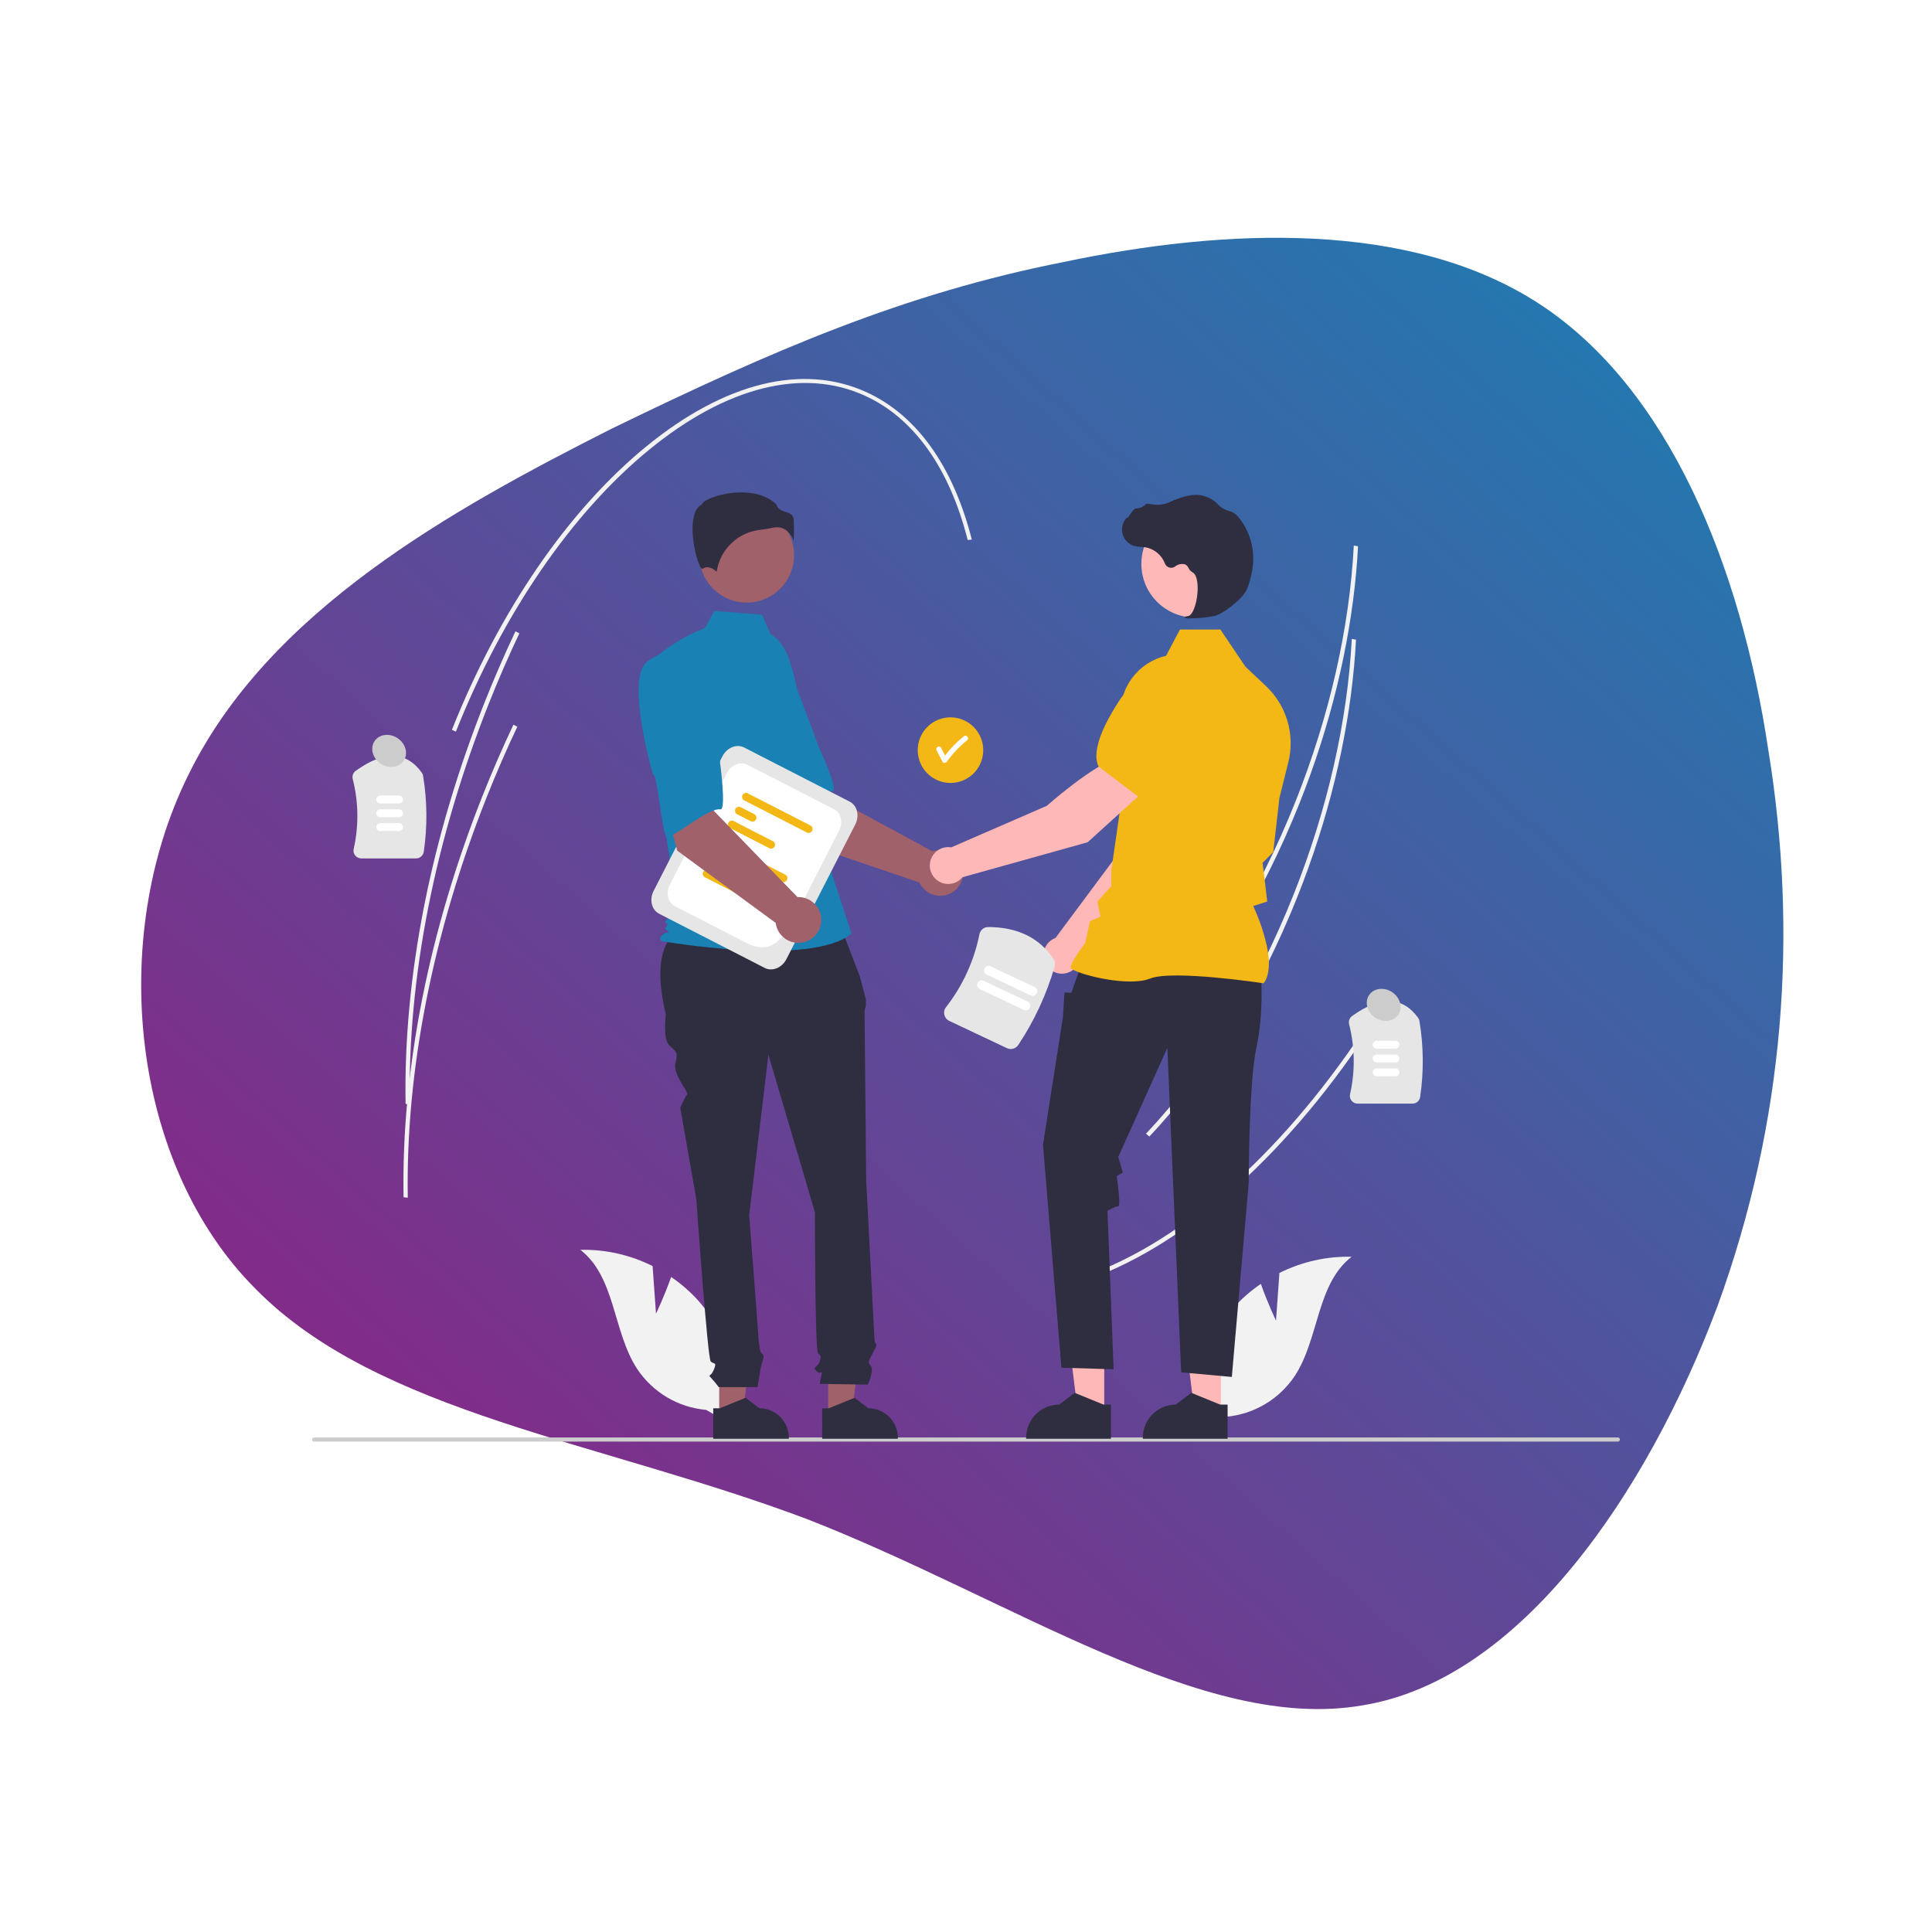 <svg width="260" height="260" viewBox="0 0 260 260" fill="none" xmlns="http://www.w3.org/2000/svg">
<g filter="url(#filter0_d_1_211)">
<path d="M207.229 32.942C224.595 44.319 234.274 68.209 237.976 92.953C241.961 117.412 240.253 142.724 231.143 167.752C221.748 192.781 204.666 218.093 183.314 221.506C161.962 225.203 136.34 207.285 108.724 196.478C80.824 185.955 50.931 182.257 34.419 165.477C17.622 148.697 14.491 118.265 25.309 96.366C36.127 74.182 60.896 60.53 82.248 49.722C103.885 39.199 121.536 31.52 143.172 27.254C164.809 22.703 189.862 21.566 207.229 32.942Z" fill="url(#paint0_linear_1_211)"/>
</g>
<g clip-path="url(#clip0_1_211)">
<path d="M182.505 77.048C181.591 87.139 178.986 97.78 174.901 108.047C169.85 120.744 162.948 131.927 154.942 140.387L154.498 139.999C162.465 131.579 169.335 120.446 174.366 107.802C178.912 96.376 181.616 84.485 182.189 73.42L182.757 73.516C182.697 74.684 182.613 75.862 182.505 77.048Z" fill="#F2F2F2"/>
<path d="M186.147 135.657C174.902 153.579 161.259 166.384 147.732 171.713L147.459 171.211C160.892 165.918 174.455 153.178 185.648 135.339L186.147 135.657Z" fill="#F2F2F2"/>
<path d="M182.232 89.612C181.318 99.704 178.713 110.344 174.628 120.611C169.577 133.308 162.675 144.491 154.669 152.952L154.225 152.563C162.192 144.144 169.062 133.01 174.093 120.366C178.639 108.94 181.343 97.049 181.916 85.985L182.484 86.08C182.424 87.248 182.34 88.426 182.232 89.612Z" fill="#F2F2F2"/>
<path d="M55.995 115.52H48.617C48.459 115.52 48.303 115.485 48.161 115.416C48.019 115.348 47.895 115.248 47.797 115.124C47.7 115.004 47.632 114.863 47.597 114.712C47.562 114.561 47.562 114.405 47.596 114.254C48.299 111.148 48.255 107.919 47.468 104.833C47.418 104.63 47.43 104.417 47.502 104.22C47.575 104.024 47.704 103.854 47.874 103.732C51.667 100.999 54.655 101.078 56.754 103.968C56.848 104.1 56.911 104.252 56.937 104.412C57.498 107.789 57.529 111.233 57.029 114.62C56.995 114.87 56.871 115.099 56.681 115.264C56.49 115.43 56.247 115.521 55.995 115.52Z" fill="#E6E6E6"/>
<path d="M53.707 108.118H51.169C51.029 108.118 50.894 108.062 50.795 107.963C50.696 107.864 50.64 107.729 50.64 107.588C50.64 107.448 50.696 107.313 50.795 107.213C50.894 107.114 51.029 107.058 51.169 107.058H53.707C53.847 107.058 53.982 107.114 54.081 107.214C54.18 107.313 54.235 107.448 54.235 107.588C54.235 107.729 54.18 107.863 54.081 107.963C53.982 108.062 53.847 108.118 53.707 108.118Z" fill="white"/>
<path d="M53.707 109.977H51.169C51.029 109.977 50.894 109.922 50.795 109.822C50.696 109.723 50.64 109.588 50.64 109.447C50.64 109.307 50.696 109.172 50.795 109.073C50.894 108.973 51.029 108.917 51.169 108.917H53.707C53.847 108.918 53.982 108.974 54.081 109.073C54.18 109.172 54.235 109.307 54.235 109.447C54.235 109.588 54.18 109.722 54.081 109.822C53.982 109.921 53.847 109.977 53.707 109.977Z" fill="white"/>
<path d="M53.707 111.837H51.169C51.029 111.837 50.894 111.781 50.795 111.681C50.696 111.582 50.64 111.447 50.64 111.306C50.64 111.166 50.696 111.031 50.795 110.932C50.894 110.832 51.029 110.776 51.169 110.776H53.707C53.847 110.777 53.982 110.833 54.081 110.932C54.18 111.031 54.235 111.166 54.235 111.306C54.235 111.447 54.18 111.582 54.081 111.681C53.982 111.78 53.847 111.836 53.707 111.837Z" fill="white"/>
<path d="M190.082 148.52H182.704C182.546 148.521 182.391 148.485 182.249 148.417C182.107 148.348 181.982 148.248 181.884 148.125C181.787 148.004 181.719 147.863 181.684 147.712C181.65 147.562 181.649 147.405 181.684 147.254C182.386 144.148 182.342 140.919 181.555 137.834C181.505 137.63 181.517 137.417 181.59 137.221C181.662 137.024 181.791 136.854 181.961 136.732C185.755 133.999 188.742 134.078 190.841 136.969C190.936 137.1 190.999 137.252 191.025 137.412C191.585 140.79 191.617 144.234 191.117 147.62C191.082 147.87 190.958 148.099 190.768 148.265C190.577 148.43 190.334 148.521 190.082 148.52Z" fill="#E6E6E6"/>
<path d="M187.795 141.119H185.257C185.116 141.118 184.982 141.062 184.883 140.963C184.784 140.864 184.728 140.729 184.728 140.588C184.728 140.448 184.784 140.313 184.883 140.214C184.982 140.115 185.116 140.059 185.257 140.058H187.795C187.935 140.058 188.07 140.114 188.169 140.214C188.268 140.313 188.324 140.448 188.324 140.588C188.324 140.729 188.268 140.864 188.169 140.963C188.07 141.063 187.935 141.119 187.795 141.119Z" fill="white"/>
<path d="M187.795 142.978H185.257C185.116 142.977 184.982 142.921 184.883 142.822C184.784 142.723 184.728 142.588 184.728 142.448C184.728 142.307 184.784 142.173 184.883 142.073C184.982 141.974 185.116 141.918 185.257 141.917H187.795C187.935 141.917 188.07 141.973 188.169 142.073C188.268 142.172 188.324 142.307 188.324 142.448C188.324 142.588 188.268 142.723 188.169 142.822C188.07 142.922 187.935 142.978 187.795 142.978Z" fill="white"/>
<path d="M187.795 144.837H185.257C185.116 144.837 184.982 144.781 184.883 144.681C184.784 144.582 184.728 144.447 184.728 144.307C184.728 144.167 184.784 144.032 184.883 143.933C184.982 143.833 185.116 143.777 185.257 143.777H187.795C187.935 143.777 188.07 143.833 188.169 143.932C188.268 144.032 188.324 144.166 188.324 144.307C188.324 144.448 188.268 144.582 188.169 144.682C188.07 144.781 187.935 144.837 187.795 144.837Z" fill="white"/>
<path d="M218 193.723C218 193.76 217.993 193.796 217.979 193.829C217.965 193.863 217.945 193.893 217.919 193.919C217.894 193.945 217.863 193.965 217.83 193.979C217.796 193.993 217.76 194 217.724 194H42.276C42.203 194 42.133 193.971 42.081 193.919C42.029 193.867 42 193.797 42 193.723C42 193.65 42.029 193.58 42.081 193.528C42.133 193.476 42.203 193.447 42.276 193.447H217.724C217.76 193.447 217.796 193.454 217.83 193.468C217.863 193.481 217.894 193.502 217.919 193.528C217.945 193.553 217.965 193.584 217.979 193.617C217.993 193.651 218 193.687 218 193.723Z" fill="#CCCCCC"/>
<path d="M88.282 176.791L87.822 170.379C84.807 168.87 81.471 168.12 78.102 168.196C82.842 171.866 82.462 179.202 85.745 184.222C86.78 185.78 88.153 187.084 89.76 188.039C91.368 188.993 93.169 189.573 95.03 189.735L98.975 192.008C99.426 189.02 99.226 185.97 98.387 183.068C97.548 180.165 96.091 177.479 94.116 175.195C92.996 173.925 91.72 172.801 90.319 171.85C89.457 174.33 88.282 176.791 88.282 176.791Z" fill="#F2F2F2"/>
<path d="M171.718 177.721L172.178 171.309C175.193 169.8 178.529 169.05 181.898 169.126C177.158 172.796 177.538 180.131 174.255 185.152C173.22 186.709 171.847 188.014 170.24 188.968C168.632 189.923 166.831 190.502 164.97 190.664L161.025 192.938C160.574 189.95 160.774 186.9 161.613 183.997C162.452 181.095 163.909 178.409 165.884 176.125C167.004 174.854 168.28 173.73 169.681 172.779C170.543 175.259 171.718 177.721 171.718 177.721Z" fill="#F2F2F2"/>
<path d="M127.912 105.367C130.346 105.367 132.32 103.391 132.32 100.952C132.32 98.513 130.346 96.536 127.912 96.536C125.478 96.536 123.504 98.513 123.504 100.952C123.504 103.391 125.478 105.367 127.912 105.367Z" fill="#F3B815"/>
<path d="M130.175 99.112C130.109 99.048 130.02 99.013 129.929 99.013C129.837 99.013 129.749 99.048 129.683 99.112C128.747 99.859 127.907 100.718 127.181 101.671C127.003 101.326 126.825 100.98 126.647 100.635C126.441 100.236 125.84 100.588 126.046 100.987C126.307 101.492 126.567 101.997 126.828 102.502C126.859 102.554 126.903 102.597 126.956 102.626C127.009 102.656 127.068 102.671 127.128 102.671C127.189 102.671 127.248 102.656 127.301 102.626C127.353 102.597 127.397 102.554 127.429 102.502C128.202 101.411 129.127 100.435 130.175 99.605C130.24 99.539 130.276 99.45 130.276 99.358C130.276 99.266 130.24 99.177 130.175 99.112Z" fill="white"/>
<path d="M108.19 113.473L101.543 103.016L109.24 98.887L111.26 106.865L125.494 114.57C126.055 114.367 126.664 114.333 127.245 114.471C127.826 114.609 128.355 114.913 128.766 115.347C129.178 115.78 129.454 116.325 129.562 116.913C129.671 117.501 129.605 118.109 129.375 118.661C129.144 119.213 128.759 119.685 128.264 120.021C127.77 120.358 127.189 120.542 126.592 120.553C125.995 120.564 125.408 120.401 124.902 120.083C124.396 119.766 123.993 119.307 123.742 118.764L108.19 113.473Z" fill="#A0616A"/>
<path d="M96.687 90.474C94.599 93.546 102.02 104.711 102.02 104.711C102.382 103.93 105.838 112.698 106.417 112.18C108.062 110.708 110.638 106.608 112.069 106.425C112.888 106.321 110.171 100.504 110.171 100.504C110.171 100.504 108.929 97.069 107.243 92.682C106.79 91.433 106.028 90.319 105.029 89.443C104.03 88.568 102.827 87.961 101.53 87.677C101.53 87.677 98.775 87.402 96.687 90.474Z" fill="#1981B4"/>
<path d="M96.789 190.552L99.946 190.552L101.447 178.355L96.788 178.355L96.789 190.552Z" fill="#A0616A"/>
<path d="M95.984 189.52L96.872 189.52L100.341 188.106L102.2 189.519H102.201C103.251 189.52 104.259 189.938 105.002 190.682C105.745 191.426 106.162 192.436 106.162 193.488V193.617L95.984 193.618L95.984 189.52Z" fill="#2F2E41"/>
<path d="M111.454 190.552L114.611 190.552L116.113 178.355L111.454 178.355L111.454 190.552Z" fill="#A0616A"/>
<path d="M110.649 189.52L111.537 189.52L115.006 188.106L116.866 189.519H116.866C117.917 189.52 118.924 189.938 119.667 190.682C120.41 191.426 120.828 192.436 120.828 193.488V193.617L110.649 193.618L110.649 189.52Z" fill="#2F2E41"/>
<path d="M112.821 123.868L92.288 124.383C88.389 126.504 88.329 131.097 89.607 136.549C89.607 136.549 89.176 139.79 90.038 140.654C90.901 141.518 91.332 141.518 90.901 143.031C90.47 144.543 92.749 147.013 92.472 147.29C92.195 147.568 91.548 149.08 91.548 149.08L93.705 161.395C93.705 161.395 95.215 182.784 95.646 183.216C96.077 183.648 96.508 183.216 96.077 184.296C95.646 185.376 95.215 184.944 95.646 185.376C96.028 185.789 96.388 186.222 96.724 186.673H101.938C101.938 186.673 102.331 184.512 102.331 184.296C102.331 184.08 102.763 182.784 102.763 182.568C102.763 182.352 102.382 181.97 102.382 181.97C102.25 181.53 102.161 181.08 102.116 180.623C102.116 180.191 100.822 163.555 100.822 163.555L103.41 141.95L109.664 163.123C109.664 163.123 109.664 181.703 110.095 182.136C110.527 182.568 110.527 182.352 110.311 183.216C110.095 184.08 109.233 183.864 109.88 184.512C110.527 185.16 110.742 184.08 110.527 185.16L110.311 186.24L116.781 186.333C116.781 186.333 117.644 184.512 117.212 183.864C116.781 183.216 116.807 183.393 117.333 182.332C117.859 181.271 118.075 181.055 117.859 180.839C117.644 180.623 117.644 179.474 117.644 179.474L116.565 158.802C116.565 158.802 116.35 136.981 116.35 136.333C116.334 136 116.395 135.667 116.529 135.361V134.481L115.703 131.364L112.821 123.868Z" fill="#2F2E41"/>
<path d="M100.487 81.099C104.01 81.099 106.866 78.238 106.866 74.708C106.866 71.178 104.01 68.317 100.487 68.317C96.963 68.317 94.107 71.178 94.107 74.708C94.107 78.238 96.963 81.099 100.487 81.099Z" fill="#A0616A"/>
<path d="M103.676 85.323C105.051 86.141 105.873 87.645 106.345 89.175C107.219 92.009 107.744 94.938 107.911 97.899L108.409 106.763L114.583 125.637C109.233 130.172 89.121 126.668 89.121 126.668C89.121 126.668 88.503 126.461 89.121 125.843C89.738 125.224 90.339 125.772 89.722 125.154C89.104 124.535 89.53 125.224 89.736 124.606C89.942 123.988 89.736 124.4 89.53 124.194C89.324 123.988 91.123 122.132 91.123 122.132L89.477 111.298L87.419 89.446C89.888 86.353 94.855 84.531 94.855 84.531L96.138 82.217L102.554 82.731L103.676 85.323Z" fill="#1981B4"/>
<path d="M105.745 71.313C106.241 71.683 106.609 72.2 106.796 72.791C106.868 71.826 106.872 70.856 106.809 69.891C106.734 69.212 106.257 69.059 105.705 68.882C105.206 68.723 104.642 68.542 104.49 67.883C102.485 65.929 98.994 66.028 96.605 66.709C95.29 67.084 94.534 67.566 94.466 67.849L94.452 67.907L94.399 67.933C93.386 68.441 93.188 70.044 93.201 71.299C93.226 73.664 94.041 76.35 94.5 76.568C94.525 76.579 94.531 76.575 94.541 76.566C95.233 76.013 96.076 76.608 96.447 76.932C96.665 75.462 97.37 74.108 98.446 73.086C99.523 72.064 100.911 71.433 102.388 71.294C102.87 71.247 103.349 71.167 103.82 71.054C104.059 70.992 104.304 70.959 104.551 70.957C104.976 70.951 105.393 71.075 105.745 71.313Z" fill="#2F2E41"/>
<path d="M145.349 128.961L157.62 116.477L160.854 106.492L155.651 104.384C153.073 106.988 150.42 114.962 150.42 114.962L142.044 126.223C141.977 126.248 141.911 126.274 141.845 126.305C141.459 126.488 141.127 126.767 140.881 127.115C140.634 127.464 140.481 127.87 140.437 128.295C140.393 128.72 140.46 129.149 140.63 129.541C140.8 129.933 141.068 130.274 141.408 130.532C141.748 130.79 142.148 130.955 142.571 131.013C142.994 131.07 143.424 131.017 143.82 130.859C144.216 130.701 144.565 130.443 144.833 130.111C145.101 129.778 145.278 129.382 145.349 128.961Z" fill="#FFB8B8"/>
<path d="M154.231 105.526L160.811 107.433L160.836 107.428C163.254 106.958 165.168 102.931 166.347 99.636C166.734 98.55 166.696 97.356 166.239 96.296C165.782 95.237 164.94 94.391 163.884 93.929C163.103 93.594 162.244 93.484 161.403 93.613C160.563 93.741 159.776 94.102 159.13 94.656L155.849 97.486L154.231 105.526Z" fill="#F3B815"/>
<path d="M148.602 190.181L145.063 190.181L143.38 176.508L148.602 176.508L148.602 190.181Z" fill="#FFB8B8"/>
<path d="M149.505 189.024L148.509 189.024L144.62 187.44L142.536 189.024H142.535C141.358 189.024 140.228 189.492 139.395 190.327C138.562 191.161 138.094 192.293 138.094 193.473V193.617L149.504 193.618L149.505 189.024Z" fill="#2F2E41"/>
<path d="M164.303 190.181L160.765 190.181L159.081 176.508L164.304 176.508L164.303 190.181Z" fill="#FFB8B8"/>
<path d="M165.206 189.024L164.21 189.024L160.321 187.44L158.237 189.024H158.237C157.059 189.024 155.93 189.492 155.097 190.327C154.264 191.161 153.796 192.293 153.796 193.473V193.617L165.206 193.618L165.206 189.024Z" fill="#2F2E41"/>
<path d="M169.699 131.286C169.699 131.286 170.112 136.253 169.079 141.014C168.046 145.774 168.046 159.18 168.046 159.18L165.774 185.304L158.956 184.683L157.097 141.014L150.485 155.708L151.105 157.778L150.28 158.295C150.28 158.295 150.899 162.331 150.485 162.331C150.072 162.331 149.039 162.952 149.039 162.952L149.866 184.269L142.841 184.062L140.362 154.052L143.048 136.874L143.255 133.563L144.184 133.601L144.658 132.218L145.527 129.837L169.699 131.286Z" fill="#2F2E41"/>
<path d="M170.056 132.329L170.093 132.278C172.06 129.52 169.102 122.892 168.656 121.931L170.535 121.321L170.112 117.718L169.911 116.112L171.347 114.673L171.351 114.637L172.178 107.393L173.379 102.582C173.832 100.763 173.793 98.857 173.267 97.058C172.741 95.259 171.747 93.632 170.386 92.346L167.609 89.722L164.234 84.719H158.79L156.924 88.251C155.115 88.669 153.509 89.711 152.388 91.194C151.266 92.677 150.699 94.507 150.786 96.365L151.209 105.627L149.553 117.159L149.552 119.247L147.688 121.321L148.095 123.359L146.677 123.968L146.051 126.896C145.791 127.238 144.081 129.523 144.081 130.148C144.081 130.242 144.15 130.332 144.298 130.433C145.464 131.224 151.907 132.836 154.759 131.693C157.797 130.476 169.872 132.301 169.993 132.32L170.056 132.329Z" fill="#F3B815"/>
<path d="M160.809 83.104C164.79 83.104 168.018 79.871 168.018 75.882C168.018 71.894 164.79 68.661 160.809 68.661C156.828 68.661 153.6 71.894 153.6 75.882C153.6 79.871 156.828 83.104 160.809 83.104Z" fill="#FFB8B8"/>
<path d="M160.118 83.221C161.235 83.209 162.348 83.103 163.446 82.901C164.534 82.65 166.932 80.792 167.586 79.694C168.072 78.879 168.364 77.617 168.523 76.702C168.737 75.492 168.696 74.25 168.401 73.056C168.106 71.863 167.564 70.745 166.811 69.774C166.52 69.368 166.125 69.047 165.668 68.847C165.628 68.833 165.586 68.82 165.544 68.809C164.881 68.652 164.28 68.301 163.818 67.8C163.728 67.698 163.631 67.603 163.528 67.516C163.01 67.1 162.401 66.813 161.75 66.678C160.7 66.426 159.197 66.742 157.284 67.621C156.323 68.062 155.256 67.939 154.434 67.782C154.388 67.775 154.34 67.779 154.296 67.795C154.253 67.812 154.214 67.839 154.184 67.875C153.844 68.211 153.391 68.406 152.913 68.421C152.622 68.441 152.325 68.855 151.968 69.393C151.887 69.515 151.793 69.658 151.724 69.745L151.711 69.581L151.55 69.768C151.297 70.062 151.123 70.415 151.044 70.794C150.964 71.173 150.981 71.567 151.094 71.937C151.207 72.308 151.412 72.644 151.689 72.914C151.967 73.184 152.308 73.38 152.681 73.482C152.977 73.553 153.28 73.593 153.584 73.602C153.768 73.614 153.959 73.626 154.142 73.653C154.731 73.758 155.282 74.014 155.742 74.396C156.202 74.778 156.556 75.273 156.768 75.833C156.818 75.963 156.897 76.079 156.999 76.173C157.101 76.266 157.223 76.336 157.356 76.375C157.489 76.414 157.629 76.422 157.765 76.398C157.902 76.374 158.031 76.319 158.143 76.237C158.329 76.084 158.55 75.979 158.785 75.929C159.021 75.88 159.265 75.888 159.497 75.954C159.699 76.06 159.858 76.231 159.948 76.441C160.057 76.673 160.233 76.868 160.453 77.001C161.203 77.364 161.298 79.058 161.069 80.477C160.847 81.846 160.366 82.844 159.898 82.905C159.537 82.951 159.497 82.978 159.472 83.043L159.45 83.101L159.492 83.153C159.694 83.221 159.907 83.244 160.118 83.221Z" fill="#2F2E41"/>
<path d="M154.137 106.299L150.672 101.876C147.143 102.849 140.88 108.442 140.88 108.442L128.018 114.033C127.589 113.961 127.148 114.003 126.741 114.156C126.333 114.308 125.972 114.566 125.696 114.902C125.419 115.239 125.235 115.642 125.164 116.072C125.092 116.503 125.135 116.944 125.288 117.352C125.44 117.761 125.698 118.121 126.034 118.398C126.37 118.675 126.774 118.859 127.203 118.93C127.633 119.001 128.073 118.958 128.481 118.804C128.888 118.651 129.248 118.392 129.524 118.055L146.372 113.346L154.137 106.299Z" fill="#FFB8B8"/>
<path d="M153.307 107.31L158.774 101.204L159.078 96.878C159.134 96.028 158.953 95.18 158.553 94.428C158.154 93.677 157.552 93.052 156.817 92.626C155.816 92.053 154.636 91.883 153.515 92.149C152.394 92.416 151.416 93.098 150.778 94.06C148.846 96.976 146.768 100.92 147.837 103.143L147.848 103.166L153.307 107.31Z" fill="#F3B815"/>
<path d="M102.914 130.259L88.704 122.968C87.694 122.45 87.359 121.074 87.958 119.902L97.223 101.779C97.823 100.607 99.132 100.075 100.143 100.594L114.353 107.884C115.364 108.403 115.699 109.778 115.1 110.951L105.834 129.074C105.235 130.246 103.925 130.778 102.914 130.259Z" fill="#E6E6E6"/>
<path d="M100.486 126.907L90.832 121.954C89.885 121.468 89.572 120.18 90.133 119.082L97.83 104.026C98.392 102.928 99.618 102.43 100.565 102.916L112.226 108.899C113.172 109.384 113.486 110.673 112.925 111.77L108.743 119.95C106.243 124.839 104.703 129.071 100.486 126.907Z" fill="white"/>
<path d="M105.26 118.685L96.709 114.298C96.604 114.223 96.53 114.113 96.499 113.988C96.469 113.863 96.484 113.732 96.543 113.617C96.602 113.503 96.699 113.413 96.818 113.365C96.937 113.317 97.07 113.313 97.191 113.354L105.742 117.741C105.847 117.816 105.921 117.926 105.952 118.051C105.982 118.176 105.967 118.308 105.908 118.422C105.849 118.537 105.752 118.626 105.633 118.674C105.514 118.723 105.381 118.726 105.26 118.685Z" fill="#F3B815"/>
<path d="M97.707 117.163L95.755 116.162C95.651 116.087 95.577 115.978 95.546 115.853C95.516 115.728 95.531 115.596 95.59 115.482C95.648 115.367 95.746 115.277 95.865 115.229C95.984 115.181 96.116 115.177 96.238 115.218L98.189 116.22C98.294 116.294 98.368 116.404 98.399 116.529C98.429 116.654 98.414 116.786 98.355 116.9C98.297 117.015 98.199 117.104 98.08 117.153C97.961 117.201 97.829 117.205 97.707 117.163Z" fill="#F3B815"/>
<path d="M100.21 120.801L94.802 118.027C94.698 117.952 94.624 117.842 94.593 117.717C94.563 117.592 94.578 117.46 94.637 117.346C94.695 117.232 94.793 117.142 94.912 117.094C95.031 117.045 95.163 117.042 95.285 117.083L100.693 119.857C100.797 119.932 100.871 120.042 100.902 120.167C100.932 120.292 100.917 120.424 100.858 120.538C100.8 120.653 100.702 120.742 100.583 120.79C100.464 120.839 100.332 120.842 100.21 120.801Z" fill="#F3B815"/>
<path d="M108.644 112.066L100.093 107.679C99.988 107.604 99.914 107.494 99.883 107.369C99.853 107.244 99.868 107.113 99.927 106.998C99.985 106.884 100.083 106.794 100.202 106.746C100.321 106.697 100.453 106.694 100.575 106.735L109.126 111.122C109.231 111.197 109.305 111.307 109.336 111.432C109.366 111.557 109.35 111.688 109.292 111.803C109.233 111.917 109.136 112.007 109.017 112.055C108.898 112.104 108.765 112.107 108.644 112.066Z" fill="#F3B815"/>
<path d="M101.091 110.544L99.139 109.543C99.035 109.468 98.961 109.358 98.93 109.234C98.9 109.109 98.915 108.977 98.974 108.862C99.032 108.748 99.13 108.658 99.249 108.61C99.368 108.562 99.5 108.558 99.622 108.599L101.573 109.601C101.678 109.675 101.752 109.785 101.783 109.91C101.813 110.035 101.798 110.167 101.739 110.281C101.68 110.396 101.583 110.485 101.464 110.533C101.345 110.582 101.212 110.586 101.091 110.544Z" fill="#F3B815"/>
<path d="M103.594 114.182L98.186 111.407C98.082 111.333 98.007 111.223 97.977 111.098C97.947 110.973 97.962 110.841 98.021 110.727C98.079 110.612 98.177 110.523 98.296 110.475C98.415 110.426 98.547 110.422 98.669 110.464L104.077 113.238C104.181 113.313 104.255 113.423 104.286 113.548C104.316 113.673 104.301 113.804 104.242 113.919C104.184 114.033 104.086 114.123 103.967 114.171C103.848 114.22 103.716 114.223 103.594 114.182Z" fill="#F3B815"/>
<path d="M91.139 114.481L87.929 102.509L96.507 100.882L96.046 109.1L107.318 120.726C107.915 120.702 108.506 120.852 109.019 121.158C109.532 121.464 109.945 121.913 110.207 122.451C110.47 122.988 110.571 123.59 110.498 124.184C110.425 124.778 110.181 125.338 109.796 125.795C109.411 126.252 108.901 126.587 108.329 126.759C107.757 126.932 107.148 126.933 106.575 126.764C106.002 126.596 105.49 126.263 105.103 125.808C104.715 125.353 104.468 124.795 104.391 124.201L91.139 114.481Z" fill="#A0616A"/>
<path d="M87.051 89.085C84.139 91.388 87.877 104.269 87.877 104.269C88.455 103.633 89.128 113.035 89.835 112.715C91.845 111.805 95.529 108.668 96.95 108.923C97.762 109.07 96.911 102.704 96.911 102.704C96.911 102.704 96.755 99.055 96.46 94.363C96.402 93.035 96.009 91.743 95.318 90.608C94.627 89.473 93.661 88.532 92.509 87.872C92.509 87.872 89.963 86.782 87.051 89.085Z" fill="#1981B4"/>
<path d="M135.502 141.055L127.748 137.387C127.582 137.309 127.436 137.194 127.321 137.051C127.206 136.909 127.124 136.742 127.082 136.563C127.04 136.388 127.038 136.206 127.077 136.03C127.115 135.855 127.192 135.69 127.303 135.549C129.549 132.673 131.092 129.31 131.807 125.729C131.861 125.455 132.008 125.208 132.223 125.03C132.439 124.853 132.709 124.755 132.988 124.755C136.943 124.769 139.899 126.215 141.773 129.054C141.872 129.202 141.937 129.369 141.965 129.545C141.992 129.721 141.981 129.9 141.932 130.071C140.847 133.818 139.196 137.377 137.036 140.624C136.875 140.869 136.632 141.048 136.35 141.127C136.068 141.206 135.767 141.181 135.502 141.055Z" fill="#E6E6E6"/>
<path d="M137.784 135.91L131.854 133.105C131.707 133.035 131.593 132.91 131.538 132.756C131.483 132.602 131.491 132.433 131.561 132.285C131.631 132.137 131.756 132.023 131.91 131.968C132.063 131.913 132.232 131.921 132.38 131.991L138.309 134.796C138.382 134.83 138.447 134.879 138.502 134.939C138.556 134.999 138.598 135.069 138.625 135.145C138.652 135.221 138.664 135.302 138.661 135.383C138.657 135.463 138.637 135.543 138.602 135.616C138.568 135.689 138.519 135.755 138.46 135.809C138.4 135.863 138.33 135.906 138.254 135.933C138.178 135.96 138.097 135.972 138.016 135.968C137.936 135.964 137.857 135.945 137.784 135.91Z" fill="white"/>
<path d="M138.705 133.956L132.776 131.151C132.628 131.081 132.514 130.956 132.459 130.802C132.404 130.648 132.412 130.479 132.482 130.331C132.552 130.183 132.677 130.069 132.831 130.014C132.984 129.959 133.153 129.967 133.301 130.037L139.23 132.842C139.377 132.911 139.491 133.037 139.546 133.191C139.601 133.345 139.593 133.514 139.523 133.662C139.454 133.81 139.328 133.924 139.175 133.979C139.021 134.034 138.852 134.026 138.705 133.956Z" fill="white"/>
<path d="M130.782 72.616L130.23 72.677C127.769 62.99 123 56.278 116.436 53.269C108.092 49.443 97.774 52.012 87.383 60.503C76.94 69.038 67.695 82.519 61.351 98.463L60.815 98.218C67.187 82.204 76.48 68.657 86.982 60.075C97.537 51.45 108.065 48.862 116.627 52.788C123.379 55.884 128.274 62.741 130.782 72.616Z" fill="#F2F2F2"/>
<path d="M69.892 85.233C68.449 88.279 67.076 91.434 65.812 94.612C58.536 112.898 54.85 131.572 55.151 148.617L54.582 148.556C54.281 131.448 57.978 112.709 65.276 94.367C66.544 91.18 67.921 88.016 69.368 84.961L69.892 85.233Z" fill="#F2F2F2"/>
<path d="M69.619 97.797C68.176 100.843 66.803 103.999 65.539 107.176C58.264 125.462 54.577 144.136 54.878 161.181L54.309 161.121C54.008 144.012 57.705 125.273 65.003 106.931C66.271 103.744 67.648 100.58 69.095 97.525L69.619 97.797Z" fill="#F2F2F2"/>
<path d="M54.337 102.367C54.965 101.42 54.593 100.065 53.506 99.341C52.418 98.616 51.027 98.796 50.399 99.742C49.77 100.688 50.142 102.043 51.23 102.768C52.317 103.493 53.708 103.313 54.337 102.367Z" fill="#CCCCCC"/>
<path d="M188.179 136.545C188.807 135.599 188.435 134.244 187.348 133.519C186.26 132.794 184.869 132.974 184.241 133.92C183.612 134.867 183.984 136.222 185.072 136.946C186.159 137.671 187.55 137.491 188.179 136.545Z" fill="#CCCCCC"/>
</g>
<defs>
<filter id="filter0_d_1_211" x="3" y="16" width="253" height="230" filterUnits="userSpaceOnUse" color-interpolation-filters="sRGB">
<feFlood flood-opacity="0" result="BackgroundImageFix"/>
<feColorMatrix in="SourceAlpha" type="matrix" values="0 0 0 0 0 0 0 0 0 0 0 0 0 0 0 0 0 0 127 0" result="hardAlpha"/>
<feOffset dy="8"/>
<feGaussianBlur stdDeviation="8"/>
<feComposite in2="hardAlpha" operator="out"/>
<feColorMatrix type="matrix" values="0 0 0 0 0 0 0 0 0 0 0 0 0 0 0 0 0 0 0.24 0"/>
<feBlend mode="normal" in2="BackgroundImageFix" result="effect1_dropShadow_1_211"/>
<feBlend mode="normal" in="SourceGraphic" in2="effect1_dropShadow_1_211" result="shape"/>
</filter>
<linearGradient id="paint0_linear_1_211" x1="19" y1="222" x2="215.81" y2="2.328" gradientUnits="userSpaceOnUse">
<stop stop-color="#98197F"/>
<stop offset="1" stop-color="#1981B4"/>
</linearGradient>
<clipPath id="clip0_1_211">
<rect width="176" height="143" fill="white" transform="translate(42 51)"/>
</clipPath>
</defs>
</svg>
